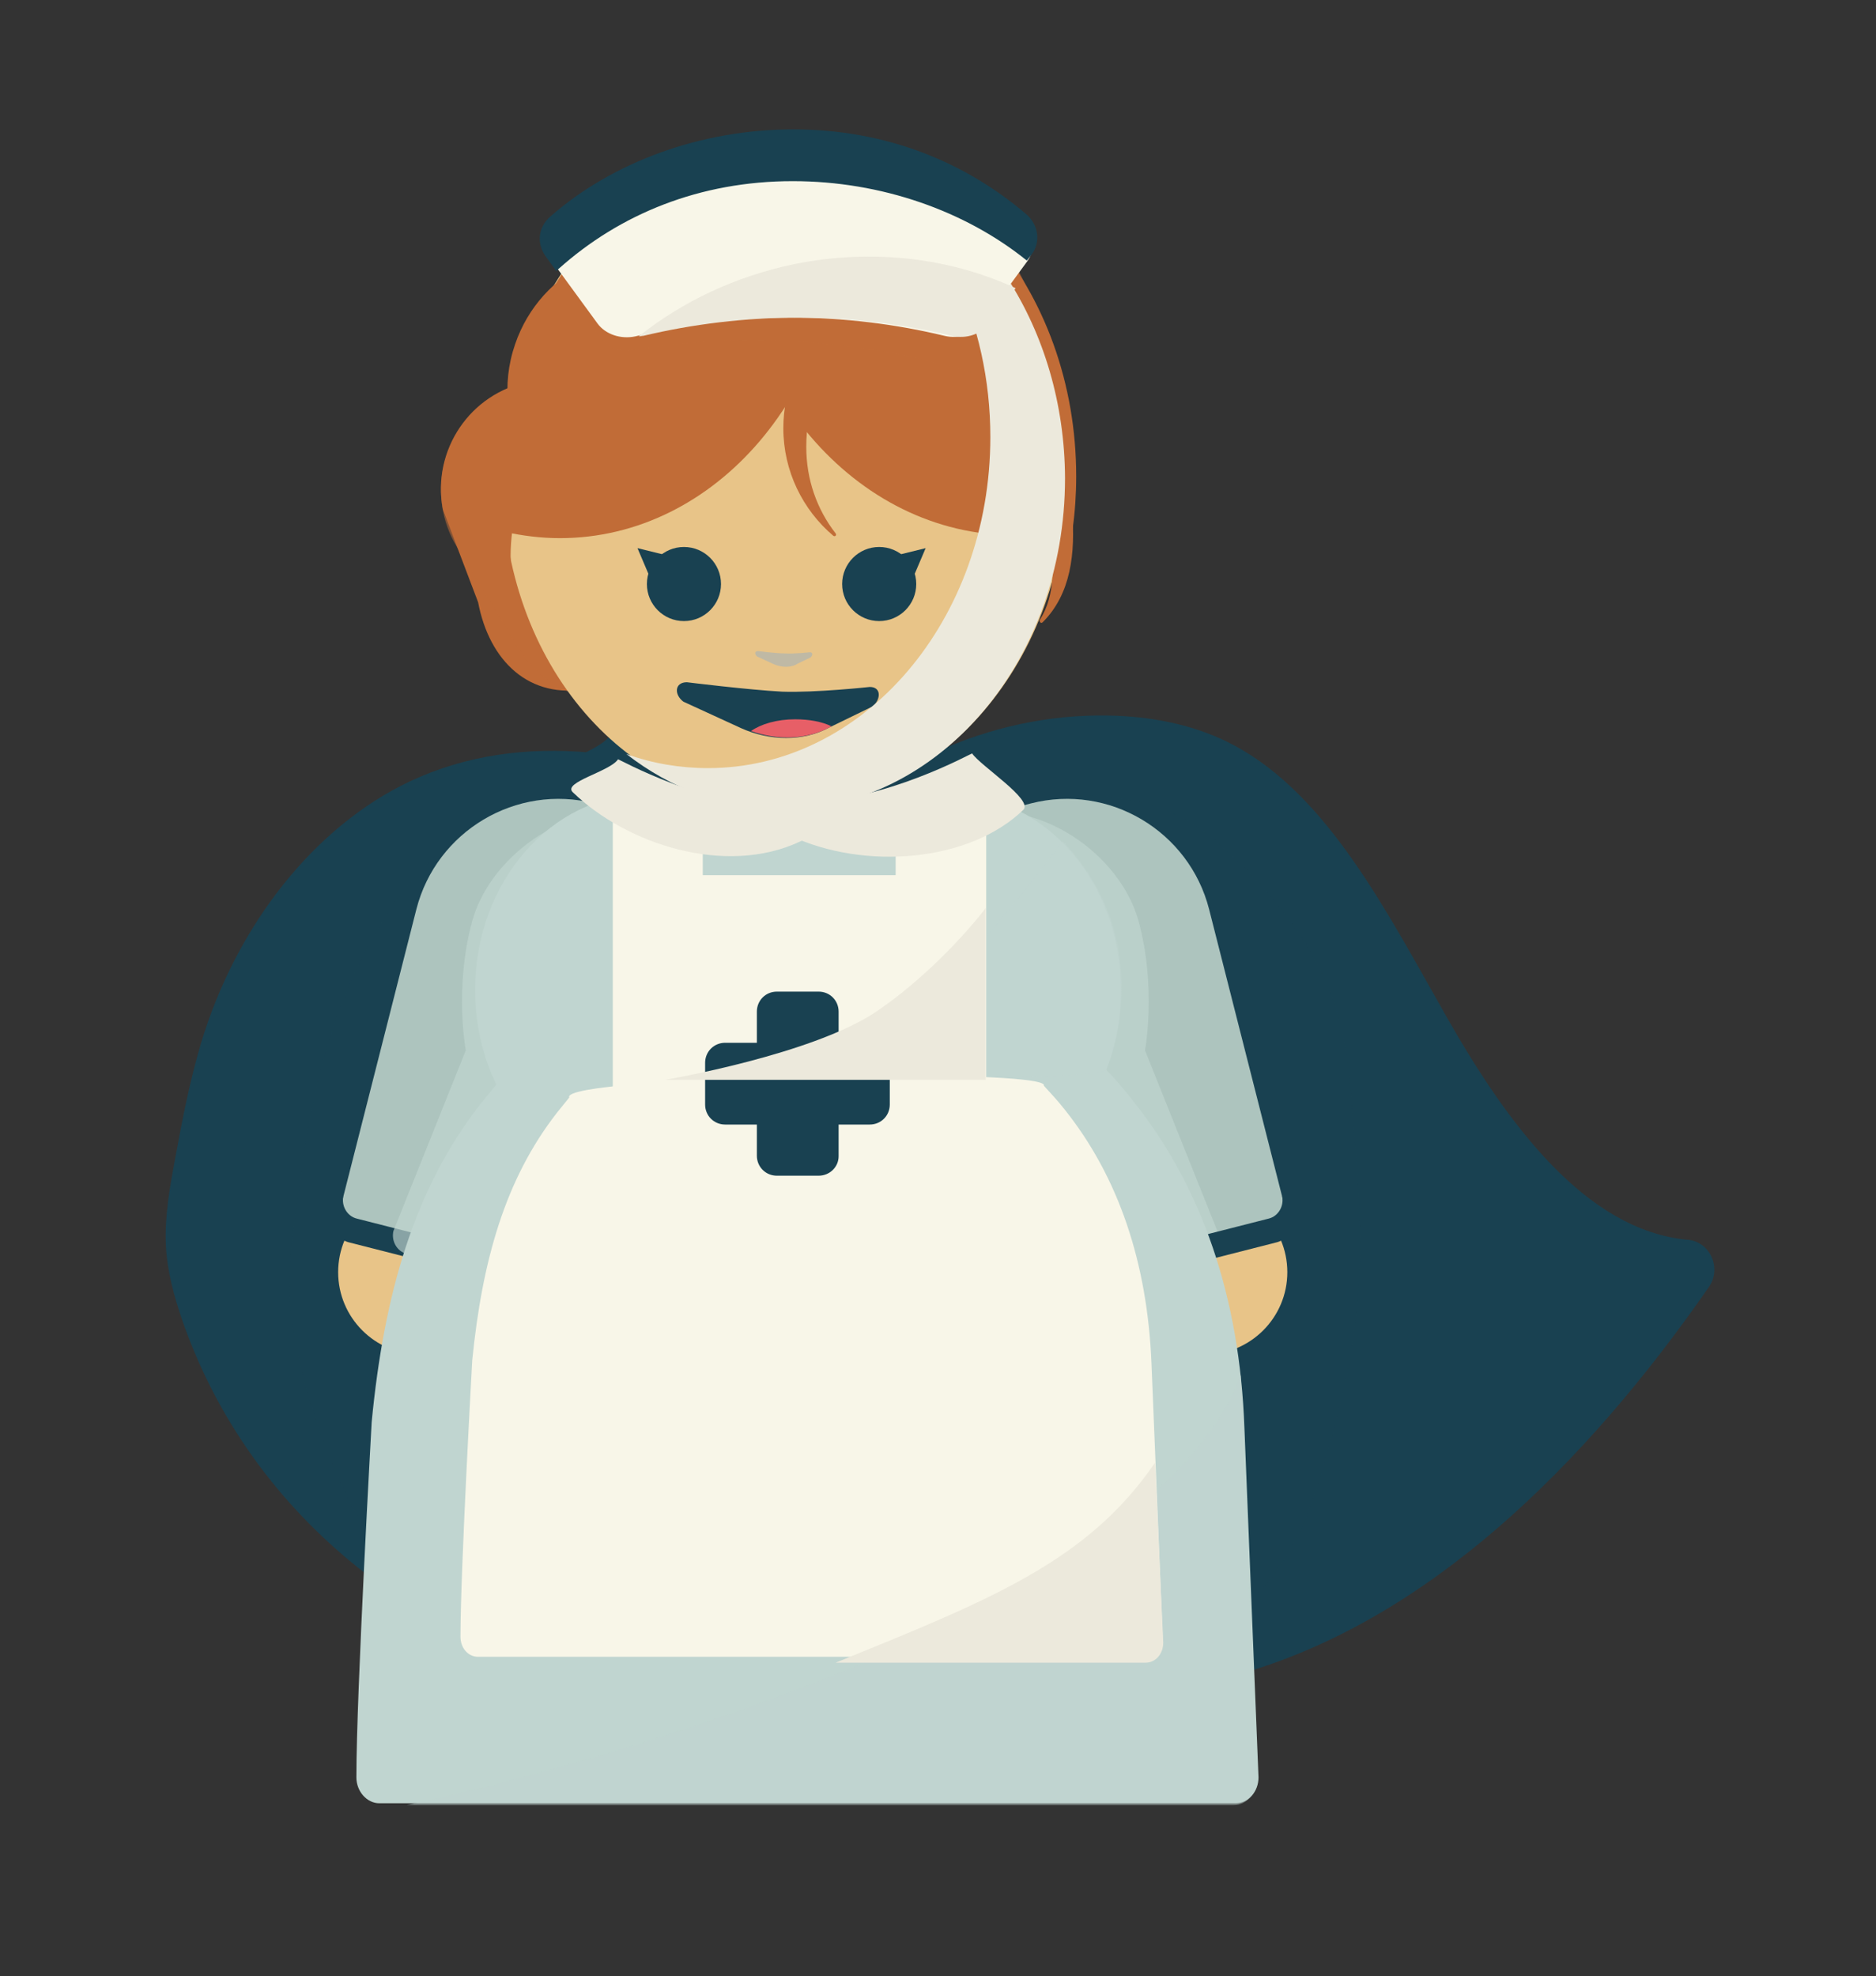 <?xml version="1.0" encoding="utf-8"?>
<!-- Generator: Adobe Illustrator 21.1.0, SVG Export Plug-In . SVG Version: 6.00 Build 0)  -->
<svg version="1.1" id="Layer_1" xmlns="http://www.w3.org/2000/svg" xmlns:xlink="http://www.w3.org/1999/xlink" x="0px" y="0px"
	 viewBox="0 0 319 336" style="enable-background:new 0 0 319 336;" xml:space="preserve">
<rect x="0" y="0" width="319" height="336" fill="#333333" stroke="none"/>
<style type="text/css">
	.st0{fill:#194151;}
	.st1{opacity:0.42;}
	.st2{fill:#E8C488;}
	.st3{fill:#ADC4BE;}
	.st4{opacity:0.66;fill:#C0D5D0;}
	.st5{fill:#C16C37;}
	.st6{opacity:0.55;fill:#C16C37;}
	.st7{fill:#C0D5D0;}
	.st8{opacity:0.5;fill:#C0D5D0;}
	.st9{opacity:0.49;fill:#C0D5D0;}
	.st10{fill:#F8F6E8;}
	.st11{fill:#BFB9A5;}
	.st12{opacity:0.5;}
	.st13{fill:#ECE9DC;}
	.st14{fill:#E75F67;}
</style>
<g>
	<g>
		<path class="st0" d="M130.9,136.1c-19.8-8.3-41.8-12.4-61.3-3.2c-16,7.6-29.3,24.2-35.4,44.4c-1.9,6.4-3.2,13-4.4,19.6
			c-0.9,4.8-1.8,9.8-1.6,14.7c0.2,4.5,1.4,8.8,2.8,12.9c10.3,29.6,33.8,49.2,58.4,57.9c24.6,8.7,50.6,8,76.1,7.3
			c15.5-0.4,31.1-0.8,46.1-5.3c31.2-9.2,57.7-34.9,79-65.6c2.2-3.2,0.2-7.6-3.5-8c0,0-0.1,0-0.1,0c-17.4-1.6-30.7-19.8-40.9-37.7
			c-10.2-17.9-20.2-37.8-36.3-46.4c-6.2-3.3-13.1-4.7-19.8-5c-9.8-0.4-19.7,1.4-29.1,5.4"/>
	</g>
	<g class="st1">
		<path class="st0" d="M148.7,141.8c-13.1-8.9,42.2,107.6,44.5,118.8c4.3,20.6,22.5,19.6,31.1-8.9c7.4-24.5,8.7-35.5,4.8-71.3
			c-1.8-16.5-12.8-29.3-23.2-38.1c-4-3.4-8.7-5.2-13.5-6.2c-6.9-1.4-14.2-0.9-21.3,1.4"/>
	</g>
	<g class="st1">
		<path class="st0" d="M123.5,144.6c-14.3-8.3-30.2-12.4-44.3-3.2c-11.6,7.6-21.2,24.2-25.6,44.4c-1.4,6.4-2.3,13-3.2,19.6
			c-0.7,4.8-1.3,9.8-1.1,14.7c0.2,4.5,1,8.8,2,12.9c7.4,29.6,24.4,49.2,42.2,57.9"/>
	</g>
	<circle class="st2" cx="71.5" cy="216.3" r="14"/>
	<path class="st3" d="M109.5,223.9l-49.8-12.7c-1.7-0.4-2.7-2.2-2.3-3.9l13.4-52.7c3.4-13.3,17-21.4,30.3-18l7.7,2
		c13.3,3.4,21.4,17,18,30.3l-13.4,52.7C113,223.3,111.2,224.3,109.5,223.9z"/>
	<g>
		<path class="st0" d="M56.9,207.3c-0.4,1.7,0.6,3.4,2.3,3.9l49.8,12.7c1.7,0.4,3.4-0.6,3.9-2.3l0.6-2.5c-0.8,0.8-1.9,1.1-3,0.8
			l-49.8-12.7c-1.7-0.4-2.7-2.2-2.3-3.9"/>
	</g>
	<circle class="st2" cx="204.9" cy="216.3" r="14"/>
	<path class="st3" d="M166.9,223.9l49.8-12.7c1.7-0.4,2.7-2.2,2.3-3.9l-13.4-52.7c-3.4-13.3-17-21.4-30.3-18l-7.7,2
		c-13.3,3.4-21.4,17-18,30.3l13.4,52.7C163.5,223.3,165.2,224.3,166.9,223.9z"/>
	<path class="st4" d="M154.9,225.9l49.8-12.7c1.7-0.4,2.7-2.2,2.3-3.9l-12.3-30.7c0,0,2-10.7-1.1-22s-17-21.4-30.3-18l-7.7,2
		c-13.3,3.4-21.4,17-18,30.3l13.4,52.7C151.5,225.3,153.2,226.3,154.9,225.9z"/>
	<path class="st5" d="M103,117.1l-3,0c-10,1.9-16.8-4.7-18.7-14.7l-6-15.8C73.4,76.5,80,66.8,90,64.9l0,0c10-1.9,19.8,4.7,21.7,14.7
		l3,15.8C116.6,105.4,113,115.2,103,117.1z"/>
	<path class="st6" d="M115,115.6l-1.3,0.8c-8.7,5.3-20.2,2.6-25.5-6.1L77.7,93c-5.3-8.7-2.6-20.2,6.1-25.5l1.3-0.8
		c8.7-5.3,20.2-2.6,25.5,6.1l10.5,17.2C126.5,98.8,123.7,110.2,115,115.6z"/>
	<path class="st4" d="M119,225.9l-49.8-12.7c-1.7-0.4-2.7-2.2-2.3-3.9l12.3-30.7c0,0-2-10.7,1.1-22c3.1-11.3,17-21.4,30.3-18l7.7,2
		c13.3,3.4,21.4,17,18,30.3l-13.4,52.7C122.5,225.3,120.7,226.3,119,225.9z"/>
	<g>
		<path class="st0" d="M219.5,207.3c0.4,1.7-0.6,3.4-2.3,3.9l-49.8,12.7c-1.7,0.4-3.4-0.6-3.9-2.3l-0.6-2.5c0.8,0.8,1.9,1.1,3,0.8
			l49.8-12.7c1.7-0.4,2.7-2.2,2.3-3.9"/>
	</g>
	<path class="st7" d="M214,302.2c0,2.4-1.7,4.4-3.9,4.4H64.5c-2.1,0-3.9-2-3.9-4.4c0-14.6,2.6-60.2,2.6-60.4
		c2.1-21.8,7.2-39.6,18.5-54.1c0.9-1.1,1.8-2.2,2.7-3.3c-2.3-4.7-3.6-10.2-3.6-15.9v-0.3c0-18.2,13-33.1,28.8-33.1h52.2
		c15.8,0,28.8,14.9,28.8,33.1v0.3c0,4.8-0.9,9.3-2.5,13.4c1.6,1.6,3.1,3.4,4.5,5.2c11.8,14.7,18.2,33.5,19,55.6L214,302.2z"/>
	<path class="st8" d="M213.7,302.5c0,2.4-1.7,4.4-3.9,4.4H69.2c30.8-6.5,126.4-32.5,141.8-73.1L213.7,302.5z"/>
	<path class="st9" d="M141,182.8c15-6.1,39.7-39.8,39.7-39.8c9.6,10.1,10.2,21,10,26c0,0,0.1,6-2.5,12.8
		C189.8,183.4,140,183.9,141,182.8z"/>
	<path class="st10" d="M197.7,278.3c0,1.9-1.3,3.4-3,3.4H81.3c-1.7,0-3-1.5-3-3.4c0-11.4,2-46.9,2-47c1.7-17,5.6-30.8,14.4-42.1
		c0.7-0.9,1.4-1.7,2.1-2.6c-1.8-3.7,82-5.2,80.7-2c1.2,1.3,2.4,2.6,3.5,4c9.2,11.5,14.1,26.1,14.8,43.2L197.7,278.3z"/>
	<path class="st7" d="M50.7,241.7c0,0.3,0,0.5,0,0.8L50.7,241.7L50.7,241.7z"/>
	<g>
		<polygon class="st10" points="152.3,129.3 152.3,148.8 119.5,148.8 119.5,129.3 104.2,130.3 104.2,186.5 167.7,186.5 167.7,130.3 
					"/>
	</g>
	<g>
		<path class="st0" d="M131.3,134.7c13.2,0,14.4-0.2,2,5.7c-12.6,5.9-29.4,0.5-38.6-8.4c-1.8-1.7,7.3-4.5,8.7-6.6
			C103.4,125.4,117.4,134.7,131.3,134.7z"/>
	</g>
	<g>
		<path class="st0" d="M137.8,133.7c-13.2,0-14.4-0.2-2,5.7c12.6,5.9,30.4,4.5,39.6-4.4c1.8-1.7-7.3-7.5-8.7-9.6
			C166.7,125.4,151.7,133.7,137.8,133.7z"/>
	</g>
	<path class="st2" d="M181.4,81c0,31.1-21.5,56.3-48,56.3s-48-24.1-48-56.3c0-31.1,21.5-56.3,48-56.3S181.4,49.9,181.4,81z"/>
	<g>
		<path class="st5" d="M152.8,68.1c-3.9,0.3-7.6,1.5-10.7,3.4c-0.3,0.2-0.6-0.2-0.4-0.5c3.9-3.6,9-6,14.7-6.4
			c13.3-1,24.9,8.9,25.9,22.2c0.6,7.3-0.2,14.2-5,19c-0.3,0.3-0.6-0.1-0.5-0.4c2.8-4.3,2.3-9.7,1.9-15.2
			C177.7,77,166.1,67.1,152.8,68.1z"/>
	</g>
	<g>
		<path class="st5" d="M143.2,35.2c0-3-0.2-5.9-0.6-8.7c-3.1-0.7-6.3-1.1-9.5-1.1c-26.5,0-48,25.2-48,56.3c0,3,0.2,5.9,0.6,8.7
			c3.1,0.7,6.3,1.1,9.5,1.1C121.8,91.5,143.2,66.3,143.2,35.2z"/>
	</g>
	<g>
		<path class="st5" d="M123.4,33.3c0-3,0.2-6,0.6-8.9c3.2-0.8,6.4-1.1,9.8-1.1C161,23.3,183,49.1,183,81c0,3-0.2,6-0.6,8.9
			c-3.2,0.8-6.4,1.1-9.8,1.1C145.4,91.1,123.4,65.3,123.4,33.3z"/>
	</g>
	<circle class="st0" cx="116.3" cy="99.3" r="6.3"/>
	<polygon class="st0" points="110.4,97.9 108.4,93.2 114.5,94.7 	"/>
	<g>
		<circle class="st0" cx="149.5" cy="99.3" r="6.3"/>
		<polygon class="st0" points="155.4,97.9 157.4,93.2 151.3,94.7 		"/>
	</g>
	<g>
		<path class="st5" d="M161.2,51.9c3.9,0,7.7,0.9,11,2.6c0.3,0.2,0.6-0.3,0.3-0.5c-4.1-3.3-9.4-5.3-15.1-5.3
			c-13.3,0-24.2,10.8-24.2,24.1c0,7.3,3.3,13.9,8.5,18.3c0.3,0.2,0.6-0.1,0.4-0.4c-3.2-4.1-5-9.2-5-14.7
			C137,62.7,147.8,51.9,161.2,51.9z"/>
	</g>
	<g>
		<path class="st5" d="M120.9,47.9c3.7,1.3,6.9,3.4,9.5,6c0.2,0.3,0.6-0.1,0.5-0.4c-2.8-4.5-7.2-8.1-12.6-9.9
			c-12.6-4.4-26.4,2.3-30.7,14.9c-2.4,6.9-1.4,14.2,2,20.1c0.2,0.3,0.6,0.1,0.5-0.2c-1.7-4.9-1.8-10.3,0-15.6
			C94.5,50.2,108.2,43.5,120.9,47.9z"/>
	</g>
	<g>
		<path class="st5" d="M114,65.8c3.9,0.6,7.4,2.1,10.5,4.2c0.3,0.2,0.6-0.2,0.4-0.4c-3.6-3.9-8.5-6.6-14.2-7.4
			c-13.2-2-25.5,7.1-27.4,20.3c-1.1,7.2,0.2,14.6,4.7,19.7c0.2,0.3,0.7,0,0.5-0.3c-2.5-4.5-1.7-10.2-0.8-15.7
			C89.5,73,100.8,63.9,114,65.8z"/>
	</g>
	<path class="st0" d="M126,123.8l-9.8-4.5c-1.6-1.2-1.5-3.3,0.6-3.3c0,0,10.5,1.3,16.2,1.6c5.7,0.2,14.9-0.8,14.9-0.8
		c2,0,1.9,2.1,0.5,3.3l-7.4,3.6C136.6,126.1,130.9,126,126,123.8z"/>
	<path class="st11" d="M131.5,112.9l-2.8-1.3c-0.4-0.4-0.4-0.9,0.2-0.9c0,0,3,0.4,4.6,0.4c1.6,0.1,4.2-0.2,4.2-0.2
		c0.6,0,0.5,0.6,0.1,0.9l-2.1,1C134.5,113.6,132.9,113.5,131.5,112.9z"/>
	<g class="st12">
		<path class="st5" d="M137.8,58.2c10.4,0.8,20.4,2.8,29.8,5.9c2.8,0.9,7.8-7.9,9.6-9.9l-4.1-8.4c2-2.3-72.3,9.7-72.3,9.7
			c1.4,2.3,3.4,4.5,6.2,4.1C116.9,57.9,127.2,57.4,137.8,58.2z"/>
	</g>
	<g>
		<path class="st13" d="M134,137.4c13.2,0,14.4-0.2,2,5.7c-12.6,5.9-29.4,0.5-38.6-8.4c-1.8-1.7,6.3-3.5,7.7-5.6
			C105.1,129,120.1,137.4,134,137.4z"/>
	</g>
	<g>
		<path class="st13" d="M136.4,136.4c-13.2,0-14.4-0.2-2,5.7c12.6,5.9,30.4,4.5,39.6-4.4c1.8-1.7-7.3-7.5-8.7-9.6
			C165.3,128,150.3,136.4,136.4,136.4z"/>
	</g>
	<g>
		<path class="st0" d="M139.2,199.9h-7.1c-1.9,0-3.4-1.5-3.4-3.4V172c0-1.9,1.5-3.4,3.4-3.4h7.1c1.9,0,3.4,1.5,3.4,3.4v24.6
			C142.6,198.4,141.1,199.9,139.2,199.9z"/>
		<path class="st0" d="M151.3,180.7v7.1c0,1.9-1.5,3.4-3.4,3.4h-24.6c-1.9,0-3.4-1.5-3.4-3.4v-7.1c0-1.9,1.5-3.4,3.4-3.4H148
			C149.8,177.3,151.3,178.8,151.3,180.7z"/>
	</g>
	<g>
		<path class="st13" d="M147,27.4c12.9,10.1,21.4,27.3,21.4,46.9c0,31.1-21.5,56.3-48,56.3c-4.8,0-9.5-0.8-13.9-2.4
			c7.6,5.9,16.7,9.4,26.6,9.4c26.5,0,48-25.2,48-56.3C181,55.9,166.7,34.4,147,27.4z"/>
	</g>
	<g>
		<path class="st10" d="M134.5,54c9,0,17.8,1.1,26.1,3.1c2.4,0.6,5-0.3,6.4-2.2l7.7-10.5c1.5-2.1,1.2-4.9-0.8-6.6
			c-10.2-8.8-24.1-14.2-39.4-14.2C119,23.6,105,29.1,94.8,38c-2,1.7-2.3,4.5-0.8,6.6l7.6,10.4c1.4,1.9,4,2.7,6.4,2.2
			C116.5,55.1,125.3,54,134.5,54z"/>
	</g>
	<g>
		<path class="st13" d="M135.8,54c9,0,17.8,1.1,26.1,3.1c2.4,0.6,5-0.3,6.4-2.2l4.4-5.9c-11-5.1-24.2-6.8-37.6-4.1
			c-10.1,2.1-19.1,6.4-26.5,12.3c0.3,0,0.5-0.1,0.8-0.1C117.8,55.1,126.7,54,135.8,54z"/>
	</g>
	<g>
		<path class="st0" d="M134.8,30.8c15.1,0,29.4,5.1,39.8,13.5l0.8-1c1.6-2.1,1.2-5-0.8-6.8c-10.5-9-24-14.5-39.7-14.5
			c-15.8,0-30.8,5.6-41.3,14.8c-2.1,1.8-2.4,4.6-0.8,6.8l1.8,2.5c0.1-0.1,0.2-0.3,0.4-0.4C105.4,36.4,119,30.8,134.8,30.8z"/>
	</g>
	<g>
		<path class="st13" d="M149.3,171.8c-10.8,7.5-36.2,11.8-36.2,11.8h54.5v-29.2C167.7,154.3,160.2,164.3,149.3,171.8z"/>
	</g>
	<g>
		<path class="st14" d="M127.7,124.3c4.5,1.6,9.5,1.5,13.5-0.7l0.2-0.1c-1.6-0.8-3.8-1.2-6.2-1.2
			C132.1,122.3,129.4,123.1,127.7,124.3z"/>
	</g>
	<path class="st13" d="M197.8,279.3c0,1.9-1.3,3.4-3,3.4h-52.7c26.3-10.7,42.8-17.2,54.3-34L197.8,279.3z"/>
</g>
</svg>
